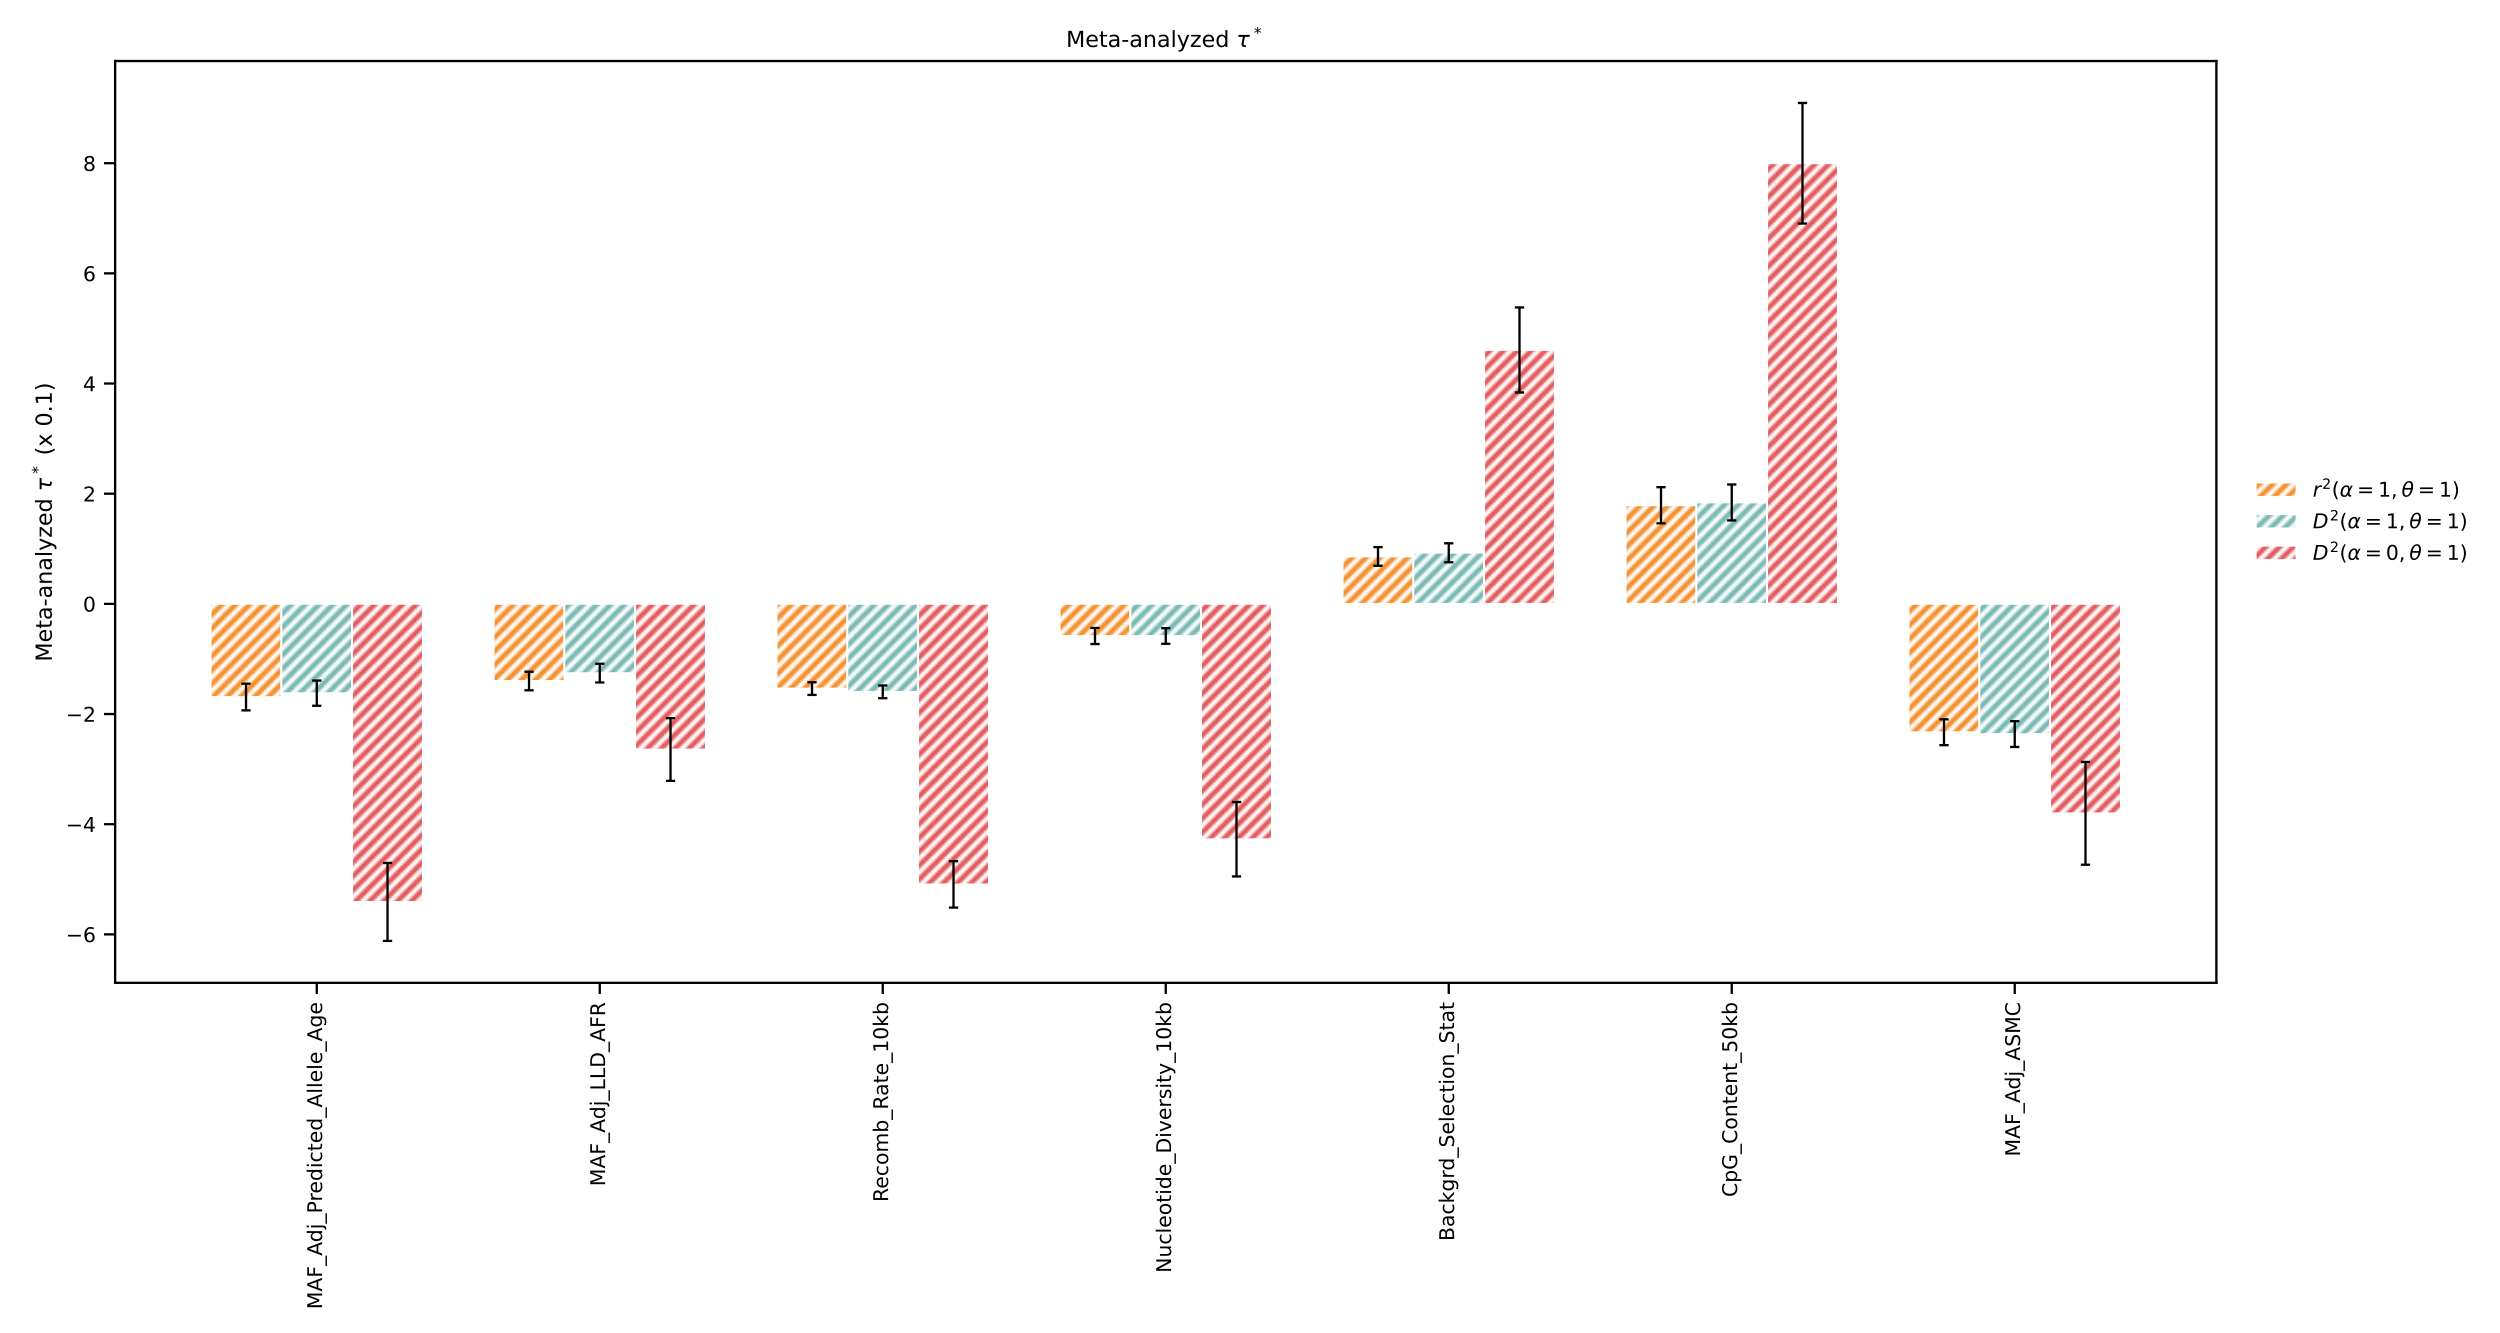 <?xml version="1.0" encoding="utf-8" standalone="no"?>
<!DOCTYPE svg PUBLIC "-//W3C//DTD SVG 1.1//EN"
  "http://www.w3.org/Graphics/SVG/1.1/DTD/svg11.dtd">
<!-- Created with matplotlib (https://matplotlib.org/) -->
<svg height="576pt" version="1.1" viewBox="0 0 1080 576" width="1080pt" xmlns="http://www.w3.org/2000/svg" xmlns:xlink="http://www.w3.org/1999/xlink">
 <defs>
  <style type="text/css">
*{stroke-linecap:butt;stroke-linejoin:round;}
  </style>
 </defs>
 <g id="figure_1">
  <g id="patch_1">
   <path d="M 0 576 
L 1080 576 
L 1080 0 
L 0 0 
z
" style="fill:#ffffff;"/>
  </g>
  <g id="axes_1">
   <g id="patch_2">
    <path d="M 49.74 424.582 
L 957.475 424.582 
L 957.475 26.376 
L 49.74 26.376 
z
" style="fill:#ffffff;"/>
   </g>
   <g id="patch_3">
    <path clip-path="url(#pb3cc7587f6)" d="M 91.001 260.868 
L 121.564 260.868 
L 121.564 301.123 
L 91.001 301.123 
z
" style="fill:url(#h7fa8afa741);stroke:#ffffff;stroke-linejoin:miter;stroke-width:0.8;"/>
   </g>
   <g id="patch_4">
    <path clip-path="url(#pb3cc7587f6)" d="M 213.254 260.868 
L 243.818 260.868 
L 243.818 294.188 
L 213.254 294.188 
z
" style="fill:url(#h7fa8afa741);stroke:#ffffff;stroke-linejoin:miter;stroke-width:0.8;"/>
   </g>
   <g id="patch_5">
    <path clip-path="url(#pb3cc7587f6)" d="M 335.508 260.868 
L 366.072 260.868 
L 366.072 297.459 
L 335.508 297.459 
z
" style="fill:url(#h7fa8afa741);stroke:#ffffff;stroke-linejoin:miter;stroke-width:0.8;"/>
   </g>
   <g id="patch_6">
    <path clip-path="url(#pb3cc7587f6)" d="M 457.762 260.868 
L 488.326 260.868 
L 488.326 274.741 
L 457.762 274.741 
z
" style="fill:url(#h7fa8afa741);stroke:#ffffff;stroke-linejoin:miter;stroke-width:0.8;"/>
   </g>
   <g id="patch_7">
    <path clip-path="url(#pb3cc7587f6)" d="M 580.016 260.868 
L 610.579 260.868 
L 610.579 240.385 
L 580.016 240.385 
z
" style="fill:url(#h7fa8afa741);stroke:#ffffff;stroke-linejoin:miter;stroke-width:0.8;"/>
   </g>
   <g id="patch_8">
    <path clip-path="url(#pb3cc7587f6)" d="M 702.27 260.868 
L 732.833 260.868 
L 732.833 218.269 
L 702.27 218.269 
z
" style="fill:url(#h7fa8afa741);stroke:#ffffff;stroke-linejoin:miter;stroke-width:0.8;"/>
   </g>
   <g id="patch_9">
    <path clip-path="url(#pb3cc7587f6)" d="M 824.524 260.868 
L 855.087 260.868 
L 855.087 316.319 
L 824.524 316.319 
z
" style="fill:url(#h7fa8afa741);stroke:#ffffff;stroke-linejoin:miter;stroke-width:0.8;"/>
   </g>
   <g id="patch_10">
    <path clip-path="url(#pb3cc7587f6)" d="M 121.564 260.868 
L 152.128 260.868 
L 152.128 299.449 
L 121.564 299.449 
z
" style="fill:url(#h69a7f746dc);stroke:#ffffff;stroke-linejoin:miter;stroke-width:0.8;"/>
   </g>
   <g id="patch_11">
    <path clip-path="url(#pb3cc7587f6)" d="M 243.818 260.868 
L 274.381 260.868 
L 274.381 290.784 
L 243.818 290.784 
z
" style="fill:url(#h69a7f746dc);stroke:#ffffff;stroke-linejoin:miter;stroke-width:0.8;"/>
   </g>
   <g id="patch_12">
    <path clip-path="url(#pb3cc7587f6)" d="M 366.072 260.868 
L 396.635 260.868 
L 396.635 298.874 
L 366.072 298.874 
z
" style="fill:url(#h69a7f746dc);stroke:#ffffff;stroke-linejoin:miter;stroke-width:0.8;"/>
   </g>
   <g id="patch_13">
    <path clip-path="url(#pb3cc7587f6)" d="M 488.326 260.868 
L 518.889 260.868 
L 518.889 274.743 
L 488.326 274.743 
z
" style="fill:url(#h69a7f746dc);stroke:#ffffff;stroke-linejoin:miter;stroke-width:0.8;"/>
   </g>
   <g id="patch_14">
    <path clip-path="url(#pb3cc7587f6)" d="M 610.579 260.868 
L 641.143 260.868 
L 641.143 238.798 
L 610.579 238.798 
z
" style="fill:url(#h69a7f746dc);stroke:#ffffff;stroke-linejoin:miter;stroke-width:0.8;"/>
   </g>
   <g id="patch_15">
    <path clip-path="url(#pb3cc7587f6)" d="M 732.833 260.868 
L 763.397 260.868 
L 763.397 217.061 
L 732.833 217.061 
z
" style="fill:url(#h69a7f746dc);stroke:#ffffff;stroke-linejoin:miter;stroke-width:0.8;"/>
   </g>
   <g id="patch_16">
    <path clip-path="url(#pb3cc7587f6)" d="M 855.087 260.868 
L 885.65 260.868 
L 885.65 317.114 
L 855.087 317.114 
z
" style="fill:url(#h69a7f746dc);stroke:#ffffff;stroke-linejoin:miter;stroke-width:0.8;"/>
   </g>
   <g id="patch_17">
    <path clip-path="url(#pb3cc7587f6)" d="M 152.128 260.868 
L 182.691 260.868 
L 182.691 389.641 
L 152.128 389.641 
z
" style="fill:url(#h4a4f3382dc);stroke:#ffffff;stroke-linejoin:miter;stroke-width:0.8;"/>
   </g>
   <g id="patch_18">
    <path clip-path="url(#pb3cc7587f6)" d="M 274.381 260.868 
L 304.945 260.868 
L 304.945 323.785 
L 274.381 323.785 
z
" style="fill:url(#h4a4f3382dc);stroke:#ffffff;stroke-linejoin:miter;stroke-width:0.8;"/>
   </g>
   <g id="patch_19">
    <path clip-path="url(#pb3cc7587f6)" d="M 396.635 260.868 
L 427.199 260.868 
L 427.199 382.057 
L 396.635 382.057 
z
" style="fill:url(#h4a4f3382dc);stroke:#ffffff;stroke-linejoin:miter;stroke-width:0.8;"/>
   </g>
   <g id="patch_20">
    <path clip-path="url(#pb3cc7587f6)" d="M 518.889 260.868 
L 549.452 260.868 
L 549.452 362.551 
L 518.889 362.551 
z
" style="fill:url(#h4a4f3382dc);stroke:#ffffff;stroke-linejoin:miter;stroke-width:0.8;"/>
   </g>
   <g id="patch_21">
    <path clip-path="url(#pb3cc7587f6)" d="M 641.143 260.868 
L 671.706 260.868 
L 671.706 151.184 
L 641.143 151.184 
z
" style="fill:url(#h4a4f3382dc);stroke:#ffffff;stroke-linejoin:miter;stroke-width:0.8;"/>
   </g>
   <g id="patch_22">
    <path clip-path="url(#pb3cc7587f6)" d="M 763.397 260.868 
L 793.96 260.868 
L 793.96 70.52 
L 763.397 70.52 
z
" style="fill:url(#h4a4f3382dc);stroke:#ffffff;stroke-linejoin:miter;stroke-width:0.8;"/>
   </g>
   <g id="patch_23">
    <path clip-path="url(#pb3cc7587f6)" d="M 885.65 260.868 
L 916.214 260.868 
L 916.214 351.369 
L 885.65 351.369 
z
" style="fill:url(#h4a4f3382dc);stroke:#ffffff;stroke-linejoin:miter;stroke-width:0.8;"/>
   </g>
   <g id="matplotlib.axis_1">
    <g id="xtick_1">
     <g id="line2d_1">
      <defs>
       <path d="M 0 0 
L 0 4.8 
" id="mb5f5055f6c" style="stroke:#000000;"/>
      </defs>
      <g>
       <use style="stroke:#000000;" x="136.846" xlink:href="#mb5f5055f6c" y="424.582"/>
      </g>
     </g>
     <g id="text_1">
      <!-- MAF_Adj_Predicted_Allele_Age -->
      <defs>
       <path d="M 9.812 72.906 
L 24.516 72.906 
L 43.109 23.297 
L 61.812 72.906 
L 76.516 72.906 
L 76.516 0 
L 66.891 0 
L 66.891 64.016 
L 48.094 14.016 
L 38.188 14.016 
L 19.391 64.016 
L 19.391 0 
L 9.812 0 
z
" id="DejaVuSans-77"/>
       <path d="M 34.188 63.188 
L 20.797 26.906 
L 47.609 26.906 
z
M 28.609 72.906 
L 39.797 72.906 
L 67.578 0 
L 57.328 0 
L 50.688 18.703 
L 17.828 18.703 
L 11.188 0 
L 0.781 0 
z
" id="DejaVuSans-65"/>
       <path d="M 9.812 72.906 
L 51.703 72.906 
L 51.703 64.594 
L 19.672 64.594 
L 19.672 43.109 
L 48.578 43.109 
L 48.578 34.812 
L 19.672 34.812 
L 19.672 0 
L 9.812 0 
z
" id="DejaVuSans-70"/>
       <path d="M 50.984 -16.609 
L 50.984 -23.578 
L -0.984 -23.578 
L -0.984 -16.609 
z
" id="DejaVuSans-95"/>
       <path d="M 45.406 46.391 
L 45.406 75.984 
L 54.391 75.984 
L 54.391 0 
L 45.406 0 
L 45.406 8.203 
Q 42.578 3.328 38.25 0.953 
Q 33.938 -1.422 27.875 -1.422 
Q 17.969 -1.422 11.734 6.484 
Q 5.516 14.406 5.516 27.297 
Q 5.516 40.188 11.734 48.094 
Q 17.969 56 27.875 56 
Q 33.938 56 38.25 53.625 
Q 42.578 51.266 45.406 46.391 
z
M 14.797 27.297 
Q 14.797 17.391 18.875 11.75 
Q 22.953 6.109 30.078 6.109 
Q 37.203 6.109 41.297 11.75 
Q 45.406 17.391 45.406 27.297 
Q 45.406 37.203 41.297 42.844 
Q 37.203 48.484 30.078 48.484 
Q 22.953 48.484 18.875 42.844 
Q 14.797 37.203 14.797 27.297 
z
" id="DejaVuSans-100"/>
       <path d="M 9.422 54.688 
L 18.406 54.688 
L 18.406 -0.984 
Q 18.406 -11.422 14.422 -16.109 
Q 10.453 -20.797 1.609 -20.797 
L -1.812 -20.797 
L -1.812 -13.188 
L 0.594 -13.188 
Q 5.719 -13.188 7.562 -10.812 
Q 9.422 -8.453 9.422 -0.984 
z
M 9.422 75.984 
L 18.406 75.984 
L 18.406 64.594 
L 9.422 64.594 
z
" id="DejaVuSans-106"/>
       <path d="M 19.672 64.797 
L 19.672 37.406 
L 32.078 37.406 
Q 38.969 37.406 42.719 40.969 
Q 46.484 44.531 46.484 51.125 
Q 46.484 57.672 42.719 61.234 
Q 38.969 64.797 32.078 64.797 
z
M 9.812 72.906 
L 32.078 72.906 
Q 44.344 72.906 50.609 67.359 
Q 56.891 61.812 56.891 51.125 
Q 56.891 40.328 50.609 34.812 
Q 44.344 29.297 32.078 29.297 
L 19.672 29.297 
L 19.672 0 
L 9.812 0 
z
" id="DejaVuSans-80"/>
       <path d="M 41.109 46.297 
Q 39.594 47.172 37.812 47.578 
Q 36.031 48 33.891 48 
Q 26.266 48 22.188 43.047 
Q 18.109 38.094 18.109 28.812 
L 18.109 0 
L 9.078 0 
L 9.078 54.688 
L 18.109 54.688 
L 18.109 46.188 
Q 20.953 51.172 25.484 53.578 
Q 30.031 56 36.531 56 
Q 37.453 56 38.578 55.875 
Q 39.703 55.766 41.062 55.516 
z
" id="DejaVuSans-114"/>
       <path d="M 56.203 29.594 
L 56.203 25.203 
L 14.891 25.203 
Q 15.484 15.922 20.484 11.062 
Q 25.484 6.203 34.422 6.203 
Q 39.594 6.203 44.453 7.469 
Q 49.312 8.734 54.109 11.281 
L 54.109 2.781 
Q 49.266 0.734 44.188 -0.344 
Q 39.109 -1.422 33.891 -1.422 
Q 20.797 -1.422 13.156 6.188 
Q 5.516 13.812 5.516 26.812 
Q 5.516 40.234 12.766 48.109 
Q 20.016 56 32.328 56 
Q 43.359 56 49.781 48.891 
Q 56.203 41.797 56.203 29.594 
z
M 47.219 32.234 
Q 47.125 39.594 43.094 43.984 
Q 39.062 48.391 32.422 48.391 
Q 24.906 48.391 20.391 44.141 
Q 15.875 39.891 15.188 32.172 
z
" id="DejaVuSans-101"/>
       <path d="M 9.422 54.688 
L 18.406 54.688 
L 18.406 0 
L 9.422 0 
z
M 9.422 75.984 
L 18.406 75.984 
L 18.406 64.594 
L 9.422 64.594 
z
" id="DejaVuSans-105"/>
       <path d="M 48.781 52.594 
L 48.781 44.188 
Q 44.969 46.297 41.141 47.344 
Q 37.312 48.391 33.406 48.391 
Q 24.656 48.391 19.812 42.844 
Q 14.984 37.312 14.984 27.297 
Q 14.984 17.281 19.812 11.734 
Q 24.656 6.203 33.406 6.203 
Q 37.312 6.203 41.141 7.25 
Q 44.969 8.297 48.781 10.406 
L 48.781 2.094 
Q 45.016 0.344 40.984 -0.531 
Q 36.969 -1.422 32.422 -1.422 
Q 20.062 -1.422 12.781 6.344 
Q 5.516 14.109 5.516 27.297 
Q 5.516 40.672 12.859 48.328 
Q 20.219 56 33.016 56 
Q 37.156 56 41.109 55.141 
Q 45.062 54.297 48.781 52.594 
z
" id="DejaVuSans-99"/>
       <path d="M 18.312 70.219 
L 18.312 54.688 
L 36.812 54.688 
L 36.812 47.703 
L 18.312 47.703 
L 18.312 18.016 
Q 18.312 11.328 20.141 9.422 
Q 21.969 7.516 27.594 7.516 
L 36.812 7.516 
L 36.812 0 
L 27.594 0 
Q 17.188 0 13.234 3.875 
Q 9.281 7.766 9.281 18.016 
L 9.281 47.703 
L 2.688 47.703 
L 2.688 54.688 
L 9.281 54.688 
L 9.281 70.219 
z
" id="DejaVuSans-116"/>
       <path d="M 9.422 75.984 
L 18.406 75.984 
L 18.406 0 
L 9.422 0 
z
" id="DejaVuSans-108"/>
       <path d="M 45.406 27.984 
Q 45.406 37.75 41.375 43.109 
Q 37.359 48.484 30.078 48.484 
Q 22.859 48.484 18.828 43.109 
Q 14.797 37.75 14.797 27.984 
Q 14.797 18.266 18.828 12.891 
Q 22.859 7.516 30.078 7.516 
Q 37.359 7.516 41.375 12.891 
Q 45.406 18.266 45.406 27.984 
z
M 54.391 6.781 
Q 54.391 -7.172 48.188 -13.984 
Q 42 -20.797 29.203 -20.797 
Q 24.469 -20.797 20.266 -20.094 
Q 16.062 -19.391 12.109 -17.922 
L 12.109 -9.188 
Q 16.062 -11.328 19.922 -12.344 
Q 23.781 -13.375 27.781 -13.375 
Q 36.625 -13.375 41.016 -8.766 
Q 45.406 -4.156 45.406 5.172 
L 45.406 9.625 
Q 42.625 4.781 38.281 2.391 
Q 33.938 0 27.875 0 
Q 17.828 0 11.672 7.656 
Q 5.516 15.328 5.516 27.984 
Q 5.516 40.672 11.672 48.328 
Q 17.828 56 27.875 56 
Q 33.938 56 38.281 53.609 
Q 42.625 51.219 45.406 46.391 
L 45.406 54.688 
L 54.391 54.688 
z
" id="DejaVuSans-103"/>
      </defs>
      <g transform="translate(139.152 565.565)rotate(-90)scale(0.088 -0.088)">
       <use xlink:href="#DejaVuSans-77"/>
       <use x="86.279" xlink:href="#DejaVuSans-65"/>
       <use x="154.688" xlink:href="#DejaVuSans-70"/>
       <use x="212.207" xlink:href="#DejaVuSans-95"/>
       <use x="262.207" xlink:href="#DejaVuSans-65"/>
       <use x="328.865" xlink:href="#DejaVuSans-100"/>
       <use x="392.342" xlink:href="#DejaVuSans-106"/>
       <use x="420.125" xlink:href="#DejaVuSans-95"/>
       <use x="470.125" xlink:href="#DejaVuSans-80"/>
       <use x="528.678" xlink:href="#DejaVuSans-114"/>
       <use x="567.541" xlink:href="#DejaVuSans-101"/>
       <use x="629.064" xlink:href="#DejaVuSans-100"/>
       <use x="692.541" xlink:href="#DejaVuSans-105"/>
       <use x="720.324" xlink:href="#DejaVuSans-99"/>
       <use x="775.305" xlink:href="#DejaVuSans-116"/>
       <use x="814.514" xlink:href="#DejaVuSans-101"/>
       <use x="876.037" xlink:href="#DejaVuSans-100"/>
       <use x="939.514" xlink:href="#DejaVuSans-95"/>
       <use x="989.514" xlink:href="#DejaVuSans-65"/>
       <use x="1057.922" xlink:href="#DejaVuSans-108"/>
       <use x="1085.705" xlink:href="#DejaVuSans-108"/>
       <use x="1113.488" xlink:href="#DejaVuSans-101"/>
       <use x="1175.012" xlink:href="#DejaVuSans-108"/>
       <use x="1202.795" xlink:href="#DejaVuSans-101"/>
       <use x="1264.318" xlink:href="#DejaVuSans-95"/>
       <use x="1314.318" xlink:href="#DejaVuSans-65"/>
       <use x="1382.727" xlink:href="#DejaVuSans-103"/>
       <use x="1446.203" xlink:href="#DejaVuSans-101"/>
      </g>
     </g>
    </g>
    <g id="xtick_2">
     <g id="line2d_2">
      <g>
       <use style="stroke:#000000;" x="259.1" xlink:href="#mb5f5055f6c" y="424.582"/>
      </g>
     </g>
     <g id="text_2">
      <!-- MAF_Adj_LLD_AFR -->
      <defs>
       <path d="M 9.812 72.906 
L 19.672 72.906 
L 19.672 8.297 
L 55.172 8.297 
L 55.172 0 
L 9.812 0 
z
" id="DejaVuSans-76"/>
       <path d="M 19.672 64.797 
L 19.672 8.109 
L 31.594 8.109 
Q 46.688 8.109 53.688 14.938 
Q 60.688 21.781 60.688 36.531 
Q 60.688 51.172 53.688 57.984 
Q 46.688 64.797 31.594 64.797 
z
M 9.812 72.906 
L 30.078 72.906 
Q 51.266 72.906 61.172 64.094 
Q 71.094 55.281 71.094 36.531 
Q 71.094 17.672 61.125 8.828 
Q 51.172 0 30.078 0 
L 9.812 0 
z
" id="DejaVuSans-68"/>
       <path d="M 44.391 34.188 
Q 47.562 33.109 50.562 29.594 
Q 53.562 26.078 56.594 19.922 
L 66.609 0 
L 56 0 
L 46.688 18.703 
Q 43.062 26.031 39.672 28.422 
Q 36.281 30.812 30.422 30.812 
L 19.672 30.812 
L 19.672 0 
L 9.812 0 
L 9.812 72.906 
L 32.078 72.906 
Q 44.578 72.906 50.734 67.672 
Q 56.891 62.453 56.891 51.906 
Q 56.891 45.016 53.688 40.469 
Q 50.484 35.938 44.391 34.188 
z
M 19.672 64.797 
L 19.672 38.922 
L 32.078 38.922 
Q 39.203 38.922 42.844 42.219 
Q 46.484 45.516 46.484 51.906 
Q 46.484 58.297 42.844 61.547 
Q 39.203 64.797 32.078 64.797 
z
" id="DejaVuSans-82"/>
      </defs>
      <g transform="translate(261.406 512.431)rotate(-90)scale(0.088 -0.088)">
       <use xlink:href="#DejaVuSans-77"/>
       <use x="86.279" xlink:href="#DejaVuSans-65"/>
       <use x="154.688" xlink:href="#DejaVuSans-70"/>
       <use x="212.207" xlink:href="#DejaVuSans-95"/>
       <use x="262.207" xlink:href="#DejaVuSans-65"/>
       <use x="328.865" xlink:href="#DejaVuSans-100"/>
       <use x="392.342" xlink:href="#DejaVuSans-106"/>
       <use x="420.125" xlink:href="#DejaVuSans-95"/>
       <use x="470.125" xlink:href="#DejaVuSans-76"/>
       <use x="525.838" xlink:href="#DejaVuSans-76"/>
       <use x="581.551" xlink:href="#DejaVuSans-68"/>
       <use x="658.553" xlink:href="#DejaVuSans-95"/>
       <use x="708.553" xlink:href="#DejaVuSans-65"/>
       <use x="776.961" xlink:href="#DejaVuSans-70"/>
       <use x="834.48" xlink:href="#DejaVuSans-82"/>
      </g>
     </g>
    </g>
    <g id="xtick_3">
     <g id="line2d_3">
      <g>
       <use style="stroke:#000000;" x="381.353" xlink:href="#mb5f5055f6c" y="424.582"/>
      </g>
     </g>
     <g id="text_3">
      <!-- Recomb_Rate_10kb -->
      <defs>
       <path d="M 30.609 48.391 
Q 23.391 48.391 19.188 42.75 
Q 14.984 37.109 14.984 27.297 
Q 14.984 17.484 19.156 11.844 
Q 23.344 6.203 30.609 6.203 
Q 37.797 6.203 41.984 11.859 
Q 46.188 17.531 46.188 27.297 
Q 46.188 37.016 41.984 42.703 
Q 37.797 48.391 30.609 48.391 
z
M 30.609 56 
Q 42.328 56 49.016 48.375 
Q 55.719 40.766 55.719 27.297 
Q 55.719 13.875 49.016 6.219 
Q 42.328 -1.422 30.609 -1.422 
Q 18.844 -1.422 12.172 6.219 
Q 5.516 13.875 5.516 27.297 
Q 5.516 40.766 12.172 48.375 
Q 18.844 56 30.609 56 
z
" id="DejaVuSans-111"/>
       <path d="M 52 44.188 
Q 55.375 50.25 60.062 53.125 
Q 64.75 56 71.094 56 
Q 79.641 56 84.281 50.016 
Q 88.922 44.047 88.922 33.016 
L 88.922 0 
L 79.891 0 
L 79.891 32.719 
Q 79.891 40.578 77.094 44.375 
Q 74.312 48.188 68.609 48.188 
Q 61.625 48.188 57.562 43.547 
Q 53.516 38.922 53.516 30.906 
L 53.516 0 
L 44.484 0 
L 44.484 32.719 
Q 44.484 40.625 41.703 44.406 
Q 38.922 48.188 33.109 48.188 
Q 26.219 48.188 22.156 43.531 
Q 18.109 38.875 18.109 30.906 
L 18.109 0 
L 9.078 0 
L 9.078 54.688 
L 18.109 54.688 
L 18.109 46.188 
Q 21.188 51.219 25.484 53.609 
Q 29.781 56 35.688 56 
Q 41.656 56 45.828 52.969 
Q 50 49.953 52 44.188 
z
" id="DejaVuSans-109"/>
       <path d="M 48.688 27.297 
Q 48.688 37.203 44.609 42.844 
Q 40.531 48.484 33.406 48.484 
Q 26.266 48.484 22.188 42.844 
Q 18.109 37.203 18.109 27.297 
Q 18.109 17.391 22.188 11.75 
Q 26.266 6.109 33.406 6.109 
Q 40.531 6.109 44.609 11.75 
Q 48.688 17.391 48.688 27.297 
z
M 18.109 46.391 
Q 20.953 51.266 25.266 53.625 
Q 29.594 56 35.594 56 
Q 45.562 56 51.781 48.094 
Q 58.016 40.188 58.016 27.297 
Q 58.016 14.406 51.781 6.484 
Q 45.562 -1.422 35.594 -1.422 
Q 29.594 -1.422 25.266 0.953 
Q 20.953 3.328 18.109 8.203 
L 18.109 0 
L 9.078 0 
L 9.078 75.984 
L 18.109 75.984 
z
" id="DejaVuSans-98"/>
       <path d="M 34.281 27.484 
Q 23.391 27.484 19.188 25 
Q 14.984 22.516 14.984 16.5 
Q 14.984 11.719 18.141 8.906 
Q 21.297 6.109 26.703 6.109 
Q 34.188 6.109 38.703 11.406 
Q 43.219 16.703 43.219 25.484 
L 43.219 27.484 
z
M 52.203 31.203 
L 52.203 0 
L 43.219 0 
L 43.219 8.297 
Q 40.141 3.328 35.547 0.953 
Q 30.953 -1.422 24.312 -1.422 
Q 15.922 -1.422 10.953 3.297 
Q 6 8.016 6 15.922 
Q 6 25.141 12.172 29.828 
Q 18.359 34.516 30.609 34.516 
L 43.219 34.516 
L 43.219 35.406 
Q 43.219 41.609 39.141 45 
Q 35.062 48.391 27.688 48.391 
Q 23 48.391 18.547 47.266 
Q 14.109 46.141 10.016 43.891 
L 10.016 52.203 
Q 14.938 54.109 19.578 55.047 
Q 24.219 56 28.609 56 
Q 40.484 56 46.344 49.844 
Q 52.203 43.703 52.203 31.203 
z
" id="DejaVuSans-97"/>
       <path d="M 12.406 8.297 
L 28.516 8.297 
L 28.516 63.922 
L 10.984 60.406 
L 10.984 69.391 
L 28.422 72.906 
L 38.281 72.906 
L 38.281 8.297 
L 54.391 8.297 
L 54.391 0 
L 12.406 0 
z
" id="DejaVuSans-49"/>
       <path d="M 31.781 66.406 
Q 24.172 66.406 20.328 58.906 
Q 16.5 51.422 16.5 36.375 
Q 16.5 21.391 20.328 13.891 
Q 24.172 6.391 31.781 6.391 
Q 39.453 6.391 43.281 13.891 
Q 47.125 21.391 47.125 36.375 
Q 47.125 51.422 43.281 58.906 
Q 39.453 66.406 31.781 66.406 
z
M 31.781 74.219 
Q 44.047 74.219 50.516 64.516 
Q 56.984 54.828 56.984 36.375 
Q 56.984 17.969 50.516 8.266 
Q 44.047 -1.422 31.781 -1.422 
Q 19.531 -1.422 13.062 8.266 
Q 6.594 17.969 6.594 36.375 
Q 6.594 54.828 13.062 64.516 
Q 19.531 74.219 31.781 74.219 
z
" id="DejaVuSans-48"/>
       <path d="M 9.078 75.984 
L 18.109 75.984 
L 18.109 31.109 
L 44.922 54.688 
L 56.391 54.688 
L 27.391 29.109 
L 57.625 0 
L 45.906 0 
L 18.109 26.703 
L 18.109 0 
L 9.078 0 
z
" id="DejaVuSans-107"/>
      </defs>
      <g transform="translate(383.659 519.251)rotate(-90)scale(0.088 -0.088)">
       <use xlink:href="#DejaVuSans-82"/>
       <use x="64.982" xlink:href="#DejaVuSans-101"/>
       <use x="126.506" xlink:href="#DejaVuSans-99"/>
       <use x="181.486" xlink:href="#DejaVuSans-111"/>
       <use x="242.668" xlink:href="#DejaVuSans-109"/>
       <use x="340.08" xlink:href="#DejaVuSans-98"/>
       <use x="403.557" xlink:href="#DejaVuSans-95"/>
       <use x="453.557" xlink:href="#DejaVuSans-82"/>
       <use x="520.789" xlink:href="#DejaVuSans-97"/>
       <use x="582.068" xlink:href="#DejaVuSans-116"/>
       <use x="621.277" xlink:href="#DejaVuSans-101"/>
       <use x="682.801" xlink:href="#DejaVuSans-95"/>
       <use x="732.801" xlink:href="#DejaVuSans-49"/>
       <use x="796.424" xlink:href="#DejaVuSans-48"/>
       <use x="860.047" xlink:href="#DejaVuSans-107"/>
       <use x="917.957" xlink:href="#DejaVuSans-98"/>
      </g>
     </g>
    </g>
    <g id="xtick_4">
     <g id="line2d_4">
      <g>
       <use style="stroke:#000000;" x="503.607" xlink:href="#mb5f5055f6c" y="424.582"/>
      </g>
     </g>
     <g id="text_4">
      <!-- Nucleotide_Diversity_10kb -->
      <defs>
       <path d="M 9.812 72.906 
L 23.094 72.906 
L 55.422 11.922 
L 55.422 72.906 
L 64.984 72.906 
L 64.984 0 
L 51.703 0 
L 19.391 60.984 
L 19.391 0 
L 9.812 0 
z
" id="DejaVuSans-78"/>
       <path d="M 8.5 21.578 
L 8.5 54.688 
L 17.484 54.688 
L 17.484 21.922 
Q 17.484 14.156 20.5 10.266 
Q 23.531 6.391 29.594 6.391 
Q 36.859 6.391 41.078 11.031 
Q 45.312 15.672 45.312 23.688 
L 45.312 54.688 
L 54.297 54.688 
L 54.297 0 
L 45.312 0 
L 45.312 8.406 
Q 42.047 3.422 37.719 1 
Q 33.406 -1.422 27.688 -1.422 
Q 18.266 -1.422 13.375 4.438 
Q 8.5 10.297 8.5 21.578 
z
M 31.109 56 
z
" id="DejaVuSans-117"/>
       <path d="M 2.984 54.688 
L 12.5 54.688 
L 29.594 8.797 
L 46.688 54.688 
L 56.203 54.688 
L 35.688 0 
L 23.484 0 
z
" id="DejaVuSans-118"/>
       <path d="M 44.281 53.078 
L 44.281 44.578 
Q 40.484 46.531 36.375 47.5 
Q 32.281 48.484 27.875 48.484 
Q 21.188 48.484 17.844 46.438 
Q 14.5 44.391 14.5 40.281 
Q 14.5 37.156 16.891 35.375 
Q 19.281 33.594 26.516 31.984 
L 29.594 31.297 
Q 39.156 29.25 43.188 25.516 
Q 47.219 21.781 47.219 15.094 
Q 47.219 7.469 41.188 3.016 
Q 35.156 -1.422 24.609 -1.422 
Q 20.219 -1.422 15.453 -0.562 
Q 10.688 0.297 5.422 2 
L 5.422 11.281 
Q 10.406 8.688 15.234 7.391 
Q 20.062 6.109 24.812 6.109 
Q 31.156 6.109 34.562 8.281 
Q 37.984 10.453 37.984 14.406 
Q 37.984 18.062 35.516 20.016 
Q 33.062 21.969 24.703 23.781 
L 21.578 24.516 
Q 13.234 26.266 9.516 29.906 
Q 5.812 33.547 5.812 39.891 
Q 5.812 47.609 11.281 51.797 
Q 16.75 56 26.812 56 
Q 31.781 56 36.172 55.266 
Q 40.578 54.547 44.281 53.078 
z
" id="DejaVuSans-115"/>
       <path d="M 32.172 -5.078 
Q 28.375 -14.844 24.75 -17.812 
Q 21.141 -20.797 15.094 -20.797 
L 7.906 -20.797 
L 7.906 -13.281 
L 13.188 -13.281 
Q 16.891 -13.281 18.938 -11.516 
Q 21 -9.766 23.484 -3.219 
L 25.094 0.875 
L 2.984 54.688 
L 12.5 54.688 
L 29.594 11.922 
L 46.688 54.688 
L 56.203 54.688 
z
" id="DejaVuSans-121"/>
      </defs>
      <g transform="translate(505.913 549.851)rotate(-90)scale(0.088 -0.088)">
       <use xlink:href="#DejaVuSans-78"/>
       <use x="74.805" xlink:href="#DejaVuSans-117"/>
       <use x="138.184" xlink:href="#DejaVuSans-99"/>
       <use x="193.164" xlink:href="#DejaVuSans-108"/>
       <use x="220.947" xlink:href="#DejaVuSans-101"/>
       <use x="282.471" xlink:href="#DejaVuSans-111"/>
       <use x="343.652" xlink:href="#DejaVuSans-116"/>
       <use x="382.861" xlink:href="#DejaVuSans-105"/>
       <use x="410.645" xlink:href="#DejaVuSans-100"/>
       <use x="474.121" xlink:href="#DejaVuSans-101"/>
       <use x="535.645" xlink:href="#DejaVuSans-95"/>
       <use x="585.645" xlink:href="#DejaVuSans-68"/>
       <use x="662.646" xlink:href="#DejaVuSans-105"/>
       <use x="690.43" xlink:href="#DejaVuSans-118"/>
       <use x="749.609" xlink:href="#DejaVuSans-101"/>
       <use x="811.133" xlink:href="#DejaVuSans-114"/>
       <use x="852.246" xlink:href="#DejaVuSans-115"/>
       <use x="904.346" xlink:href="#DejaVuSans-105"/>
       <use x="932.129" xlink:href="#DejaVuSans-116"/>
       <use x="971.338" xlink:href="#DejaVuSans-121"/>
       <use x="1030.518" xlink:href="#DejaVuSans-95"/>
       <use x="1080.518" xlink:href="#DejaVuSans-49"/>
       <use x="1144.141" xlink:href="#DejaVuSans-48"/>
       <use x="1207.764" xlink:href="#DejaVuSans-107"/>
       <use x="1265.674" xlink:href="#DejaVuSans-98"/>
      </g>
     </g>
    </g>
    <g id="xtick_5">
     <g id="line2d_5">
      <g>
       <use style="stroke:#000000;" x="625.861" xlink:href="#mb5f5055f6c" y="424.582"/>
      </g>
     </g>
     <g id="text_5">
      <!-- Backgrd_Selection_Stat -->
      <defs>
       <path d="M 19.672 34.812 
L 19.672 8.109 
L 35.5 8.109 
Q 43.453 8.109 47.281 11.406 
Q 51.125 14.703 51.125 21.484 
Q 51.125 28.328 47.281 31.562 
Q 43.453 34.812 35.5 34.812 
z
M 19.672 64.797 
L 19.672 42.828 
L 34.281 42.828 
Q 41.5 42.828 45.031 45.531 
Q 48.578 48.25 48.578 53.812 
Q 48.578 59.328 45.031 62.062 
Q 41.5 64.797 34.281 64.797 
z
M 9.812 72.906 
L 35.016 72.906 
Q 46.297 72.906 52.391 68.219 
Q 58.5 63.531 58.5 54.891 
Q 58.5 48.188 55.375 44.234 
Q 52.25 40.281 46.188 39.312 
Q 53.469 37.75 57.5 32.781 
Q 61.531 27.828 61.531 20.406 
Q 61.531 10.641 54.891 5.312 
Q 48.25 0 35.984 0 
L 9.812 0 
z
" id="DejaVuSans-66"/>
       <path d="M 53.516 70.516 
L 53.516 60.891 
Q 47.906 63.578 42.922 64.891 
Q 37.938 66.219 33.297 66.219 
Q 25.25 66.219 20.875 63.094 
Q 16.5 59.969 16.5 54.203 
Q 16.5 49.359 19.406 46.891 
Q 22.312 44.438 30.422 42.922 
L 36.375 41.703 
Q 47.406 39.594 52.656 34.297 
Q 57.906 29 57.906 20.125 
Q 57.906 9.516 50.797 4.047 
Q 43.703 -1.422 29.984 -1.422 
Q 24.812 -1.422 18.969 -0.25 
Q 13.141 0.922 6.891 3.219 
L 6.891 13.375 
Q 12.891 10.016 18.656 8.297 
Q 24.422 6.594 29.984 6.594 
Q 38.422 6.594 43.016 9.906 
Q 47.609 13.234 47.609 19.391 
Q 47.609 24.75 44.312 27.781 
Q 41.016 30.812 33.5 32.328 
L 27.484 33.5 
Q 16.453 35.688 11.516 40.375 
Q 6.594 45.062 6.594 53.422 
Q 6.594 63.094 13.406 68.656 
Q 20.219 74.219 32.172 74.219 
Q 37.312 74.219 42.625 73.281 
Q 47.953 72.359 53.516 70.516 
z
" id="DejaVuSans-83"/>
       <path d="M 54.891 33.016 
L 54.891 0 
L 45.906 0 
L 45.906 32.719 
Q 45.906 40.484 42.875 44.328 
Q 39.844 48.188 33.797 48.188 
Q 26.516 48.188 22.312 43.547 
Q 18.109 38.922 18.109 30.906 
L 18.109 0 
L 9.078 0 
L 9.078 54.688 
L 18.109 54.688 
L 18.109 46.188 
Q 21.344 51.125 25.703 53.562 
Q 30.078 56 35.797 56 
Q 45.219 56 50.047 50.172 
Q 54.891 44.344 54.891 33.016 
z
" id="DejaVuSans-110"/>
      </defs>
      <g transform="translate(628.167 536.118)rotate(-90)scale(0.088 -0.088)">
       <use xlink:href="#DejaVuSans-66"/>
       <use x="68.604" xlink:href="#DejaVuSans-97"/>
       <use x="129.883" xlink:href="#DejaVuSans-99"/>
       <use x="184.863" xlink:href="#DejaVuSans-107"/>
       <use x="242.773" xlink:href="#DejaVuSans-103"/>
       <use x="306.25" xlink:href="#DejaVuSans-114"/>
       <use x="345.613" xlink:href="#DejaVuSans-100"/>
       <use x="409.09" xlink:href="#DejaVuSans-95"/>
       <use x="459.09" xlink:href="#DejaVuSans-83"/>
       <use x="522.566" xlink:href="#DejaVuSans-101"/>
       <use x="584.09" xlink:href="#DejaVuSans-108"/>
       <use x="611.873" xlink:href="#DejaVuSans-101"/>
       <use x="673.396" xlink:href="#DejaVuSans-99"/>
       <use x="728.377" xlink:href="#DejaVuSans-116"/>
       <use x="767.586" xlink:href="#DejaVuSans-105"/>
       <use x="795.369" xlink:href="#DejaVuSans-111"/>
       <use x="856.551" xlink:href="#DejaVuSans-110"/>
       <use x="919.93" xlink:href="#DejaVuSans-95"/>
       <use x="969.93" xlink:href="#DejaVuSans-83"/>
       <use x="1033.406" xlink:href="#DejaVuSans-116"/>
       <use x="1072.615" xlink:href="#DejaVuSans-97"/>
       <use x="1133.895" xlink:href="#DejaVuSans-116"/>
      </g>
     </g>
    </g>
    <g id="xtick_6">
     <g id="line2d_6">
      <g>
       <use style="stroke:#000000;" x="748.115" xlink:href="#mb5f5055f6c" y="424.582"/>
      </g>
     </g>
     <g id="text_6">
      <!-- CpG_Content_50kb -->
      <defs>
       <path d="M 64.406 67.281 
L 64.406 56.891 
Q 59.422 61.531 53.781 63.812 
Q 48.141 66.109 41.797 66.109 
Q 29.297 66.109 22.656 58.469 
Q 16.016 50.828 16.016 36.375 
Q 16.016 21.969 22.656 14.328 
Q 29.297 6.688 41.797 6.688 
Q 48.141 6.688 53.781 8.984 
Q 59.422 11.281 64.406 15.922 
L 64.406 5.609 
Q 59.234 2.094 53.438 0.328 
Q 47.656 -1.422 41.219 -1.422 
Q 24.656 -1.422 15.125 8.703 
Q 5.609 18.844 5.609 36.375 
Q 5.609 53.953 15.125 64.078 
Q 24.656 74.219 41.219 74.219 
Q 47.75 74.219 53.531 72.484 
Q 59.328 70.75 64.406 67.281 
z
" id="DejaVuSans-67"/>
       <path d="M 18.109 8.203 
L 18.109 -20.797 
L 9.078 -20.797 
L 9.078 54.688 
L 18.109 54.688 
L 18.109 46.391 
Q 20.953 51.266 25.266 53.625 
Q 29.594 56 35.594 56 
Q 45.562 56 51.781 48.094 
Q 58.016 40.188 58.016 27.297 
Q 58.016 14.406 51.781 6.484 
Q 45.562 -1.422 35.594 -1.422 
Q 29.594 -1.422 25.266 0.953 
Q 20.953 3.328 18.109 8.203 
z
M 48.688 27.297 
Q 48.688 37.203 44.609 42.844 
Q 40.531 48.484 33.406 48.484 
Q 26.266 48.484 22.188 42.844 
Q 18.109 37.203 18.109 27.297 
Q 18.109 17.391 22.188 11.75 
Q 26.266 6.109 33.406 6.109 
Q 40.531 6.109 44.609 11.75 
Q 48.688 17.391 48.688 27.297 
z
" id="DejaVuSans-112"/>
       <path d="M 59.516 10.406 
L 59.516 29.984 
L 43.406 29.984 
L 43.406 38.094 
L 69.281 38.094 
L 69.281 6.781 
Q 63.578 2.734 56.688 0.656 
Q 49.812 -1.422 42 -1.422 
Q 24.906 -1.422 15.25 8.562 
Q 5.609 18.562 5.609 36.375 
Q 5.609 54.25 15.25 64.234 
Q 24.906 74.219 42 74.219 
Q 49.125 74.219 55.547 72.453 
Q 61.969 70.703 67.391 67.281 
L 67.391 56.781 
Q 61.922 61.422 55.766 63.766 
Q 49.609 66.109 42.828 66.109 
Q 29.438 66.109 22.719 58.641 
Q 16.016 51.172 16.016 36.375 
Q 16.016 21.625 22.719 14.156 
Q 29.438 6.688 42.828 6.688 
Q 48.047 6.688 52.141 7.594 
Q 56.25 8.5 59.516 10.406 
z
" id="DejaVuSans-71"/>
       <path d="M 10.797 72.906 
L 49.516 72.906 
L 49.516 64.594 
L 19.828 64.594 
L 19.828 46.734 
Q 21.969 47.469 24.109 47.828 
Q 26.266 48.188 28.422 48.188 
Q 40.625 48.188 47.75 41.5 
Q 54.891 34.812 54.891 23.391 
Q 54.891 11.625 47.562 5.094 
Q 40.234 -1.422 26.906 -1.422 
Q 22.312 -1.422 17.547 -0.641 
Q 12.797 0.141 7.719 1.703 
L 7.719 11.625 
Q 12.109 9.234 16.797 8.062 
Q 21.484 6.891 26.703 6.891 
Q 35.156 6.891 40.078 11.328 
Q 45.016 15.766 45.016 23.391 
Q 45.016 31 40.078 35.438 
Q 35.156 39.891 26.703 39.891 
Q 22.75 39.891 18.812 39.016 
Q 14.891 38.141 10.797 36.281 
z
" id="DejaVuSans-53"/>
      </defs>
      <g transform="translate(750.421 517.11)rotate(-90)scale(0.088 -0.088)">
       <use xlink:href="#DejaVuSans-67"/>
       <use x="69.824" xlink:href="#DejaVuSans-112"/>
       <use x="133.301" xlink:href="#DejaVuSans-71"/>
       <use x="210.791" xlink:href="#DejaVuSans-95"/>
       <use x="260.791" xlink:href="#DejaVuSans-67"/>
       <use x="330.615" xlink:href="#DejaVuSans-111"/>
       <use x="391.797" xlink:href="#DejaVuSans-110"/>
       <use x="455.176" xlink:href="#DejaVuSans-116"/>
       <use x="494.385" xlink:href="#DejaVuSans-101"/>
       <use x="555.908" xlink:href="#DejaVuSans-110"/>
       <use x="619.287" xlink:href="#DejaVuSans-116"/>
       <use x="658.496" xlink:href="#DejaVuSans-95"/>
       <use x="708.496" xlink:href="#DejaVuSans-53"/>
       <use x="772.119" xlink:href="#DejaVuSans-48"/>
       <use x="835.742" xlink:href="#DejaVuSans-107"/>
       <use x="893.652" xlink:href="#DejaVuSans-98"/>
      </g>
     </g>
    </g>
    <g id="xtick_7">
     <g id="line2d_7">
      <g>
       <use style="stroke:#000000;" x="870.369" xlink:href="#mb5f5055f6c" y="424.582"/>
      </g>
     </g>
     <g id="text_7">
      <!-- MAF_Adj_ASMC -->
      <g transform="translate(872.675 499.597)rotate(-90)scale(0.088 -0.088)">
       <use xlink:href="#DejaVuSans-77"/>
       <use x="86.279" xlink:href="#DejaVuSans-65"/>
       <use x="154.688" xlink:href="#DejaVuSans-70"/>
       <use x="212.207" xlink:href="#DejaVuSans-95"/>
       <use x="262.207" xlink:href="#DejaVuSans-65"/>
       <use x="328.865" xlink:href="#DejaVuSans-100"/>
       <use x="392.342" xlink:href="#DejaVuSans-106"/>
       <use x="420.125" xlink:href="#DejaVuSans-95"/>
       <use x="470.125" xlink:href="#DejaVuSans-65"/>
       <use x="538.533" xlink:href="#DejaVuSans-83"/>
       <use x="602.01" xlink:href="#DejaVuSans-77"/>
       <use x="688.289" xlink:href="#DejaVuSans-67"/>
      </g>
     </g>
    </g>
   </g>
   <g id="matplotlib.axis_2">
    <g id="ytick_1">
     <g id="line2d_8">
      <defs>
       <path d="M 0 0 
L -4.8 0 
" id="m08689dbb8c" style="stroke:#000000;"/>
      </defs>
      <g>
       <use style="stroke:#000000;" x="49.74" xlink:href="#m08689dbb8c" y="403.641"/>
      </g>
     </g>
     <g id="text_8">
      <!-- −6 -->
      <defs>
       <path d="M 10.594 35.5 
L 73.188 35.5 
L 73.188 27.203 
L 10.594 27.203 
z
" id="DejaVuSans-8722"/>
       <path d="M 33.016 40.375 
Q 26.375 40.375 22.484 35.828 
Q 18.609 31.297 18.609 23.391 
Q 18.609 15.531 22.484 10.953 
Q 26.375 6.391 33.016 6.391 
Q 39.656 6.391 43.531 10.953 
Q 47.406 15.531 47.406 23.391 
Q 47.406 31.297 43.531 35.828 
Q 39.656 40.375 33.016 40.375 
z
M 52.594 71.297 
L 52.594 62.312 
Q 48.875 64.062 45.094 64.984 
Q 41.312 65.922 37.594 65.922 
Q 27.828 65.922 22.672 59.328 
Q 17.531 52.734 16.797 39.406 
Q 19.672 43.656 24.016 45.922 
Q 28.375 48.188 33.594 48.188 
Q 44.578 48.188 50.953 41.516 
Q 57.328 34.859 57.328 23.391 
Q 57.328 12.156 50.688 5.359 
Q 44.047 -1.422 33.016 -1.422 
Q 20.359 -1.422 13.672 8.266 
Q 6.984 17.969 6.984 36.375 
Q 6.984 53.656 15.188 63.938 
Q 23.391 74.219 37.203 74.219 
Q 40.922 74.219 44.703 73.484 
Q 48.484 72.75 52.594 71.297 
z
" id="DejaVuSans-54"/>
      </defs>
      <g transform="translate(28.467 406.984)scale(0.088 -0.088)">
       <use xlink:href="#DejaVuSans-8722"/>
       <use x="83.789" xlink:href="#DejaVuSans-54"/>
      </g>
     </g>
    </g>
    <g id="ytick_2">
     <g id="line2d_9">
      <g>
       <use style="stroke:#000000;" x="49.74" xlink:href="#m08689dbb8c" y="356.05"/>
      </g>
     </g>
     <g id="text_9">
      <!-- −4 -->
      <defs>
       <path d="M 37.797 64.312 
L 12.891 25.391 
L 37.797 25.391 
z
M 35.203 72.906 
L 47.609 72.906 
L 47.609 25.391 
L 58.016 25.391 
L 58.016 17.188 
L 47.609 17.188 
L 47.609 0 
L 37.797 0 
L 37.797 17.188 
L 4.891 17.188 
L 4.891 26.703 
z
" id="DejaVuSans-52"/>
      </defs>
      <g transform="translate(28.467 359.393)scale(0.088 -0.088)">
       <use xlink:href="#DejaVuSans-8722"/>
       <use x="83.789" xlink:href="#DejaVuSans-52"/>
      </g>
     </g>
    </g>
    <g id="ytick_3">
     <g id="line2d_10">
      <g>
       <use style="stroke:#000000;" x="49.74" xlink:href="#m08689dbb8c" y="308.459"/>
      </g>
     </g>
     <g id="text_10">
      <!-- −2 -->
      <defs>
       <path d="M 19.188 8.297 
L 53.609 8.297 
L 53.609 0 
L 7.328 0 
L 7.328 8.297 
Q 12.938 14.109 22.625 23.891 
Q 32.328 33.688 34.812 36.531 
Q 39.547 41.844 41.422 45.531 
Q 43.312 49.219 43.312 52.781 
Q 43.312 58.594 39.234 62.25 
Q 35.156 65.922 28.609 65.922 
Q 23.969 65.922 18.812 64.312 
Q 13.672 62.703 7.812 59.422 
L 7.812 69.391 
Q 13.766 71.781 18.938 73 
Q 24.125 74.219 28.422 74.219 
Q 39.75 74.219 46.484 68.547 
Q 53.219 62.891 53.219 53.422 
Q 53.219 48.922 51.531 44.891 
Q 49.859 40.875 45.406 35.406 
Q 44.188 33.984 37.641 27.219 
Q 31.109 20.453 19.188 8.297 
z
" id="DejaVuSans-50"/>
      </defs>
      <g transform="translate(28.467 311.802)scale(0.088 -0.088)">
       <use xlink:href="#DejaVuSans-8722"/>
       <use x="83.789" xlink:href="#DejaVuSans-50"/>
      </g>
     </g>
    </g>
    <g id="ytick_4">
     <g id="line2d_11">
      <g>
       <use style="stroke:#000000;" x="49.74" xlink:href="#m08689dbb8c" y="260.868"/>
      </g>
     </g>
     <g id="text_11">
      <!-- 0 -->
      <g transform="translate(35.841 264.211)scale(0.088 -0.088)">
       <use xlink:href="#DejaVuSans-48"/>
      </g>
     </g>
    </g>
    <g id="ytick_5">
     <g id="line2d_12">
      <g>
       <use style="stroke:#000000;" x="49.74" xlink:href="#m08689dbb8c" y="213.277"/>
      </g>
     </g>
     <g id="text_12">
      <!-- 2 -->
      <g transform="translate(35.841 216.62)scale(0.088 -0.088)">
       <use xlink:href="#DejaVuSans-50"/>
      </g>
     </g>
    </g>
    <g id="ytick_6">
     <g id="line2d_13">
      <g>
       <use style="stroke:#000000;" x="49.74" xlink:href="#m08689dbb8c" y="165.686"/>
      </g>
     </g>
     <g id="text_13">
      <!-- 4 -->
      <g transform="translate(35.841 169.03)scale(0.088 -0.088)">
       <use xlink:href="#DejaVuSans-52"/>
      </g>
     </g>
    </g>
    <g id="ytick_7">
     <g id="line2d_14">
      <g>
       <use style="stroke:#000000;" x="49.74" xlink:href="#m08689dbb8c" y="118.095"/>
      </g>
     </g>
     <g id="text_14">
      <!-- 6 -->
      <g transform="translate(35.841 121.439)scale(0.088 -0.088)">
       <use xlink:href="#DejaVuSans-54"/>
      </g>
     </g>
    </g>
    <g id="ytick_8">
     <g id="line2d_15">
      <g>
       <use style="stroke:#000000;" x="49.74" xlink:href="#m08689dbb8c" y="70.505"/>
      </g>
     </g>
     <g id="text_15">
      <!-- 8 -->
      <defs>
       <path d="M 31.781 34.625 
Q 24.75 34.625 20.719 30.859 
Q 16.703 27.094 16.703 20.516 
Q 16.703 13.922 20.719 10.156 
Q 24.75 6.391 31.781 6.391 
Q 38.812 6.391 42.859 10.172 
Q 46.922 13.969 46.922 20.516 
Q 46.922 27.094 42.891 30.859 
Q 38.875 34.625 31.781 34.625 
z
M 21.922 38.812 
Q 15.578 40.375 12.031 44.719 
Q 8.5 49.078 8.5 55.328 
Q 8.5 64.062 14.719 69.141 
Q 20.953 74.219 31.781 74.219 
Q 42.672 74.219 48.875 69.141 
Q 55.078 64.062 55.078 55.328 
Q 55.078 49.078 51.531 44.719 
Q 48 40.375 41.703 38.812 
Q 48.828 37.156 52.797 32.312 
Q 56.781 27.484 56.781 20.516 
Q 56.781 9.906 50.312 4.234 
Q 43.844 -1.422 31.781 -1.422 
Q 19.734 -1.422 13.25 4.234 
Q 6.781 9.906 6.781 20.516 
Q 6.781 27.484 10.781 32.312 
Q 14.797 37.156 21.922 38.812 
z
M 18.312 54.391 
Q 18.312 48.734 21.844 45.562 
Q 25.391 42.391 31.781 42.391 
Q 38.141 42.391 41.719 45.562 
Q 45.312 48.734 45.312 54.391 
Q 45.312 60.062 41.719 63.234 
Q 38.141 66.406 31.781 66.406 
Q 25.391 66.406 21.844 63.234 
Q 18.312 60.062 18.312 54.391 
z
" id="DejaVuSans-56"/>
      </defs>
      <g transform="translate(35.841 73.848)scale(0.088 -0.088)">
       <use xlink:href="#DejaVuSans-56"/>
      </g>
     </g>
    </g>
    <g id="text_16">
     <!-- Meta-analyzed $\tau^*$ (x 0.1) -->
     <defs>
      <path d="M 4.891 31.391 
L 31.203 31.391 
L 31.203 23.391 
L 4.891 23.391 
z
" id="DejaVuSans-45"/>
      <path d="M 5.516 54.688 
L 48.188 54.688 
L 48.188 46.484 
L 14.406 7.172 
L 48.188 7.172 
L 48.188 0 
L 4.297 0 
L 4.297 8.203 
L 38.094 47.516 
L 5.516 47.516 
z
" id="DejaVuSans-122"/>
      <path id="DejaVuSans-32"/>
      <path d="M 32.859 9.969 
Q 34.188 7.625 39.453 7.625 
L 43.75 7.625 
L 42.281 0 
L 36.922 0 
Q 28.125 0 25 4.688 
Q 21.922 9.469 23.969 19.828 
L 29 45.703 
L 8.453 45.703 
L 10.203 54.688 
L 60.641 54.688 
L 58.891 45.703 
L 38.188 45.703 
L 33.016 19.281 
Q 31.641 12.203 32.859 9.969 
z
" id="DejaVuSans-Oblique-964"/>
      <path d="M 47.016 60.891 
L 29.5 51.422 
L 47.016 41.891 
L 44.188 37.109 
L 27.781 47.016 
L 27.781 28.609 
L 22.219 28.609 
L 22.219 47.016 
L 5.812 37.109 
L 2.984 41.891 
L 20.516 51.422 
L 2.984 60.891 
L 5.812 65.719 
L 22.219 55.812 
L 22.219 74.219 
L 27.781 74.219 
L 27.781 55.812 
L 44.188 65.719 
z
" id="DejaVuSans-42"/>
      <path d="M 31 75.875 
Q 24.469 64.656 21.281 53.656 
Q 18.109 42.672 18.109 31.391 
Q 18.109 20.125 21.312 9.062 
Q 24.516 -2 31 -13.188 
L 23.188 -13.188 
Q 15.875 -1.703 12.234 9.375 
Q 8.594 20.453 8.594 31.391 
Q 8.594 42.281 12.203 53.312 
Q 15.828 64.359 23.188 75.875 
z
" id="DejaVuSans-40"/>
      <path d="M 54.891 54.688 
L 35.109 28.078 
L 55.906 0 
L 45.312 0 
L 29.391 21.484 
L 13.484 0 
L 2.875 0 
L 24.125 28.609 
L 4.688 54.688 
L 15.281 54.688 
L 29.781 35.203 
L 44.281 54.688 
z
" id="DejaVuSans-120"/>
      <path d="M 10.688 12.406 
L 21 12.406 
L 21 0 
L 10.688 0 
z
" id="DejaVuSans-46"/>
      <path d="M 8.016 75.875 
L 15.828 75.875 
Q 23.141 64.359 26.781 53.312 
Q 30.422 42.281 30.422 31.391 
Q 30.422 20.453 26.781 9.375 
Q 23.141 -1.703 15.828 -13.188 
L 8.016 -13.188 
Q 14.5 -2 17.703 9.062 
Q 20.906 20.125 20.906 31.391 
Q 20.906 42.672 17.703 53.656 
Q 14.5 64.656 8.016 75.875 
z
" id="DejaVuSans-41"/>
     </defs>
     <g transform="translate(22.451 285.815)rotate(-90)scale(0.096 -0.096)">
      <use transform="translate(0 0.766)" xlink:href="#DejaVuSans-77"/>
      <use transform="translate(86.279 0.766)" xlink:href="#DejaVuSans-101"/>
      <use transform="translate(147.803 0.766)" xlink:href="#DejaVuSans-116"/>
      <use transform="translate(187.012 0.766)" xlink:href="#DejaVuSans-97"/>
      <use transform="translate(248.291 0.766)" xlink:href="#DejaVuSans-45"/>
      <use transform="translate(284.375 0.766)" xlink:href="#DejaVuSans-97"/>
      <use transform="translate(345.654 0.766)" xlink:href="#DejaVuSans-110"/>
      <use transform="translate(409.033 0.766)" xlink:href="#DejaVuSans-97"/>
      <use transform="translate(470.312 0.766)" xlink:href="#DejaVuSans-108"/>
      <use transform="translate(498.096 0.766)" xlink:href="#DejaVuSans-121"/>
      <use transform="translate(557.275 0.766)" xlink:href="#DejaVuSans-122"/>
      <use transform="translate(609.766 0.766)" xlink:href="#DejaVuSans-101"/>
      <use transform="translate(671.289 0.766)" xlink:href="#DejaVuSans-100"/>
      <use transform="translate(734.766 0.766)" xlink:href="#DejaVuSans-32"/>
      <use transform="translate(766.553 0.766)" xlink:href="#DejaVuSans-Oblique-964"/>
      <use transform="translate(844.862 39.047)scale(0.7)" xlink:href="#DejaVuSans-42"/>
      <use transform="translate(896.234 0.766)" xlink:href="#DejaVuSans-32"/>
      <use transform="translate(928.021 0.766)" xlink:href="#DejaVuSans-40"/>
      <use transform="translate(967.035 0.766)" xlink:href="#DejaVuSans-120"/>
      <use transform="translate(1026.214 0.766)" xlink:href="#DejaVuSans-32"/>
      <use transform="translate(1058.001 0.766)" xlink:href="#DejaVuSans-48"/>
      <use transform="translate(1121.624 0.766)" xlink:href="#DejaVuSans-46"/>
      <use transform="translate(1153.411 0.766)" xlink:href="#DejaVuSans-49"/>
      <use transform="translate(1217.035 0.766)" xlink:href="#DejaVuSans-41"/>
     </g>
    </g>
   </g>
   <g id="LineCollection_1">
    <path clip-path="url(#pb3cc7587f6)" d="M 106.282 306.885 
L 106.282 295.361 
" style="fill:none;stroke:#000000;"/>
    <path clip-path="url(#pb3cc7587f6)" d="M 228.536 298.208 
L 228.536 290.168 
" style="fill:none;stroke:#000000;"/>
    <path clip-path="url(#pb3cc7587f6)" d="M 350.79 300.19 
L 350.79 294.729 
" style="fill:none;stroke:#000000;"/>
    <path clip-path="url(#pb3cc7587f6)" d="M 473.044 278.218 
L 473.044 271.264 
" style="fill:none;stroke:#000000;"/>
    <path clip-path="url(#pb3cc7587f6)" d="M 595.298 244.421 
L 595.298 236.35 
" style="fill:none;stroke:#000000;"/>
    <path clip-path="url(#pb3cc7587f6)" d="M 717.551 226.077 
L 717.551 210.461 
" style="fill:none;stroke:#000000;"/>
    <path clip-path="url(#pb3cc7587f6)" d="M 839.805 321.909 
L 839.805 310.73 
" style="fill:none;stroke:#000000;"/>
   </g>
   <g id="LineCollection_2">
    <path clip-path="url(#pb3cc7587f6)" d="M 136.846 304.885 
L 136.846 294.013 
" style="fill:none;stroke:#000000;"/>
    <path clip-path="url(#pb3cc7587f6)" d="M 259.1 294.825 
L 259.1 286.743 
" style="fill:none;stroke:#000000;"/>
    <path clip-path="url(#pb3cc7587f6)" d="M 381.353 301.618 
L 381.353 296.13 
" style="fill:none;stroke:#000000;"/>
    <path clip-path="url(#pb3cc7587f6)" d="M 503.607 278.119 
L 503.607 271.367 
" style="fill:none;stroke:#000000;"/>
    <path clip-path="url(#pb3cc7587f6)" d="M 625.861 242.899 
L 625.861 234.697 
" style="fill:none;stroke:#000000;"/>
    <path clip-path="url(#pb3cc7587f6)" d="M 748.115 224.824 
L 748.115 209.299 
" style="fill:none;stroke:#000000;"/>
    <path clip-path="url(#pb3cc7587f6)" d="M 870.369 322.692 
L 870.369 311.536 
" style="fill:none;stroke:#000000;"/>
   </g>
   <g id="LineCollection_3">
    <path clip-path="url(#pb3cc7587f6)" d="M 167.409 406.482 
L 167.409 372.801 
" style="fill:none;stroke:#000000;"/>
    <path clip-path="url(#pb3cc7587f6)" d="M 289.663 337.336 
L 289.663 310.234 
" style="fill:none;stroke:#000000;"/>
    <path clip-path="url(#pb3cc7587f6)" d="M 411.917 392.087 
L 411.917 372.028 
" style="fill:none;stroke:#000000;"/>
    <path clip-path="url(#pb3cc7587f6)" d="M 534.171 378.627 
L 534.171 346.476 
" style="fill:none;stroke:#000000;"/>
    <path clip-path="url(#pb3cc7587f6)" d="M 656.425 169.565 
L 656.425 132.803 
" style="fill:none;stroke:#000000;"/>
    <path clip-path="url(#pb3cc7587f6)" d="M 778.678 96.564 
L 778.678 44.476 
" style="fill:none;stroke:#000000;"/>
    <path clip-path="url(#pb3cc7587f6)" d="M 900.932 373.565 
L 900.932 329.174 
" style="fill:none;stroke:#000000;"/>
   </g>
   <g id="line2d_16">
    <defs>
     <path d="M 2 0 
L -2 -0 
" id="mb7569a88ff" style="stroke:#000000;"/>
    </defs>
    <g clip-path="url(#pb3cc7587f6)">
     <use style="stroke:#000000;" x="106.282" xlink:href="#mb7569a88ff" y="306.885"/>
     <use style="stroke:#000000;" x="228.536" xlink:href="#mb7569a88ff" y="298.208"/>
     <use style="stroke:#000000;" x="350.79" xlink:href="#mb7569a88ff" y="300.19"/>
     <use style="stroke:#000000;" x="473.044" xlink:href="#mb7569a88ff" y="278.218"/>
     <use style="stroke:#000000;" x="595.298" xlink:href="#mb7569a88ff" y="244.421"/>
     <use style="stroke:#000000;" x="717.551" xlink:href="#mb7569a88ff" y="226.077"/>
     <use style="stroke:#000000;" x="839.805" xlink:href="#mb7569a88ff" y="321.909"/>
    </g>
   </g>
   <g id="line2d_17">
    <g clip-path="url(#pb3cc7587f6)">
     <use style="stroke:#000000;" x="106.282" xlink:href="#mb7569a88ff" y="295.361"/>
     <use style="stroke:#000000;" x="228.536" xlink:href="#mb7569a88ff" y="290.168"/>
     <use style="stroke:#000000;" x="350.79" xlink:href="#mb7569a88ff" y="294.729"/>
     <use style="stroke:#000000;" x="473.044" xlink:href="#mb7569a88ff" y="271.264"/>
     <use style="stroke:#000000;" x="595.298" xlink:href="#mb7569a88ff" y="236.35"/>
     <use style="stroke:#000000;" x="717.551" xlink:href="#mb7569a88ff" y="210.461"/>
     <use style="stroke:#000000;" x="839.805" xlink:href="#mb7569a88ff" y="310.73"/>
    </g>
   </g>
   <g id="line2d_18">
    <g clip-path="url(#pb3cc7587f6)">
     <use style="stroke:#000000;" x="136.846" xlink:href="#mb7569a88ff" y="304.885"/>
     <use style="stroke:#000000;" x="259.1" xlink:href="#mb7569a88ff" y="294.825"/>
     <use style="stroke:#000000;" x="381.353" xlink:href="#mb7569a88ff" y="301.618"/>
     <use style="stroke:#000000;" x="503.607" xlink:href="#mb7569a88ff" y="278.119"/>
     <use style="stroke:#000000;" x="625.861" xlink:href="#mb7569a88ff" y="242.899"/>
     <use style="stroke:#000000;" x="748.115" xlink:href="#mb7569a88ff" y="224.824"/>
     <use style="stroke:#000000;" x="870.369" xlink:href="#mb7569a88ff" y="322.692"/>
    </g>
   </g>
   <g id="line2d_19">
    <g clip-path="url(#pb3cc7587f6)">
     <use style="stroke:#000000;" x="136.846" xlink:href="#mb7569a88ff" y="294.013"/>
     <use style="stroke:#000000;" x="259.1" xlink:href="#mb7569a88ff" y="286.743"/>
     <use style="stroke:#000000;" x="381.353" xlink:href="#mb7569a88ff" y="296.13"/>
     <use style="stroke:#000000;" x="503.607" xlink:href="#mb7569a88ff" y="271.367"/>
     <use style="stroke:#000000;" x="625.861" xlink:href="#mb7569a88ff" y="234.697"/>
     <use style="stroke:#000000;" x="748.115" xlink:href="#mb7569a88ff" y="209.299"/>
     <use style="stroke:#000000;" x="870.369" xlink:href="#mb7569a88ff" y="311.536"/>
    </g>
   </g>
   <g id="line2d_20">
    <g clip-path="url(#pb3cc7587f6)">
     <use style="stroke:#000000;" x="167.409" xlink:href="#mb7569a88ff" y="406.482"/>
     <use style="stroke:#000000;" x="289.663" xlink:href="#mb7569a88ff" y="337.336"/>
     <use style="stroke:#000000;" x="411.917" xlink:href="#mb7569a88ff" y="392.087"/>
     <use style="stroke:#000000;" x="534.171" xlink:href="#mb7569a88ff" y="378.627"/>
     <use style="stroke:#000000;" x="656.425" xlink:href="#mb7569a88ff" y="169.565"/>
     <use style="stroke:#000000;" x="778.678" xlink:href="#mb7569a88ff" y="96.564"/>
     <use style="stroke:#000000;" x="900.932" xlink:href="#mb7569a88ff" y="373.565"/>
    </g>
   </g>
   <g id="line2d_21">
    <g clip-path="url(#pb3cc7587f6)">
     <use style="stroke:#000000;" x="167.409" xlink:href="#mb7569a88ff" y="372.801"/>
     <use style="stroke:#000000;" x="289.663" xlink:href="#mb7569a88ff" y="310.234"/>
     <use style="stroke:#000000;" x="411.917" xlink:href="#mb7569a88ff" y="372.028"/>
     <use style="stroke:#000000;" x="534.171" xlink:href="#mb7569a88ff" y="346.476"/>
     <use style="stroke:#000000;" x="656.425" xlink:href="#mb7569a88ff" y="132.803"/>
     <use style="stroke:#000000;" x="778.678" xlink:href="#mb7569a88ff" y="44.476"/>
     <use style="stroke:#000000;" x="900.932" xlink:href="#mb7569a88ff" y="329.174"/>
    </g>
   </g>
   <g id="patch_24">
    <path d="M 49.74 424.582 
L 49.74 26.376 
" style="fill:none;stroke:#000000;stroke-linecap:square;stroke-linejoin:miter;"/>
   </g>
   <g id="patch_25">
    <path d="M 957.475 424.582 
L 957.475 26.376 
" style="fill:none;stroke:#000000;stroke-linecap:square;stroke-linejoin:miter;"/>
   </g>
   <g id="patch_26">
    <path d="M 49.74 424.582 
L 957.475 424.582 
" style="fill:none;stroke:#000000;stroke-linecap:square;stroke-linejoin:miter;"/>
   </g>
   <g id="patch_27">
    <path d="M 49.74 26.376 
L 957.475 26.376 
" style="fill:none;stroke:#000000;stroke-linecap:square;stroke-linejoin:miter;"/>
   </g>
   <g id="text_17">
    <!-- Meta-analyzed $\tau^*$ -->
    <g transform="translate(460.551 20.376)scale(0.096 -0.096)">
     <use transform="translate(0 0.766)" xlink:href="#DejaVuSans-77"/>
     <use transform="translate(86.279 0.766)" xlink:href="#DejaVuSans-101"/>
     <use transform="translate(147.803 0.766)" xlink:href="#DejaVuSans-116"/>
     <use transform="translate(187.012 0.766)" xlink:href="#DejaVuSans-97"/>
     <use transform="translate(248.291 0.766)" xlink:href="#DejaVuSans-45"/>
     <use transform="translate(284.375 0.766)" xlink:href="#DejaVuSans-97"/>
     <use transform="translate(345.654 0.766)" xlink:href="#DejaVuSans-110"/>
     <use transform="translate(409.033 0.766)" xlink:href="#DejaVuSans-97"/>
     <use transform="translate(470.312 0.766)" xlink:href="#DejaVuSans-108"/>
     <use transform="translate(498.096 0.766)" xlink:href="#DejaVuSans-121"/>
     <use transform="translate(557.275 0.766)" xlink:href="#DejaVuSans-122"/>
     <use transform="translate(609.766 0.766)" xlink:href="#DejaVuSans-101"/>
     <use transform="translate(671.289 0.766)" xlink:href="#DejaVuSans-100"/>
     <use transform="translate(734.766 0.766)" xlink:href="#DejaVuSans-32"/>
     <use transform="translate(766.553 0.766)" xlink:href="#DejaVuSans-Oblique-964"/>
     <use transform="translate(844.862 39.047)scale(0.7)" xlink:href="#DejaVuSans-42"/>
    </g>
   </g>
   <g id="legend_1">
    <g id="patch_28">
     <path d="M 974.472 214.629 
L 992.072 214.629 
L 992.072 208.469 
L 974.472 208.469 
z
" style="fill:url(#h7fa8afa741);stroke:#ffffff;stroke-linejoin:miter;stroke-width:0.8;"/>
    </g>
    <g id="text_18">
     <!-- $r^2 (\alpha=1, \theta=1)$ -->
     <defs>
      <path d="M 44.578 46.391 
Q 43.219 47.125 41.453 47.516 
Q 39.703 47.906 37.703 47.906 
Q 30.516 47.906 25.141 42.453 
Q 19.781 37.016 18.016 27.875 
L 12.5 0 
L 3.516 0 
L 14.203 54.688 
L 23.188 54.688 
L 21.484 46.188 
Q 25.047 50.922 30 53.453 
Q 34.969 56 40.578 56 
Q 42.047 56 43.453 55.828 
Q 44.875 55.672 46.297 55.281 
z
" id="DejaVuSans-Oblique-114"/>
      <path d="M 40.922 25.438 
L 40.969 36.719 
Q 41.016 48.25 32.328 48.297 
Q 25.828 48.344 21.781 42.922 
Q 16.703 36.234 14.984 27.297 
Q 12.891 16.547 15.531 11.422 
Q 18.266 6.203 24.172 6.203 
Q 30.719 6.203 36.234 16.609 
z
M 33.844 55.906 
Q 49.078 56.156 48.875 40.375 
Q 48.875 40.375 56.5 54.688 
L 64.5 54.688 
L 48.734 25.047 
L 48.578 14.359 
Q 48.578 11.969 49.906 9.969 
Q 51.422 7.625 52.984 7.625 
L 57.328 7.625 
L 55.859 0 
L 50.438 0 
Q 45.844 0 42.531 4.109 
Q 40.969 6.156 40.922 10.453 
Q 37.75 5.219 32.281 0.781 
Q 29.688 -1.266 22.703 -1.219 
Q 11.281 -1.125 7.125 6.203 
Q 2.875 13.812 5.516 27.297 
Q 8.344 41.797 15.766 48.391 
Q 24.125 55.766 33.844 55.906 
z
" id="DejaVuSans-Oblique-945"/>
      <path d="M 10.594 45.406 
L 73.188 45.406 
L 73.188 37.203 
L 10.594 37.203 
z
M 10.594 25.484 
L 73.188 25.484 
L 73.188 17.188 
L 10.594 17.188 
z
" id="DejaVuSans-61"/>
      <path d="M 11.719 12.406 
L 22.016 12.406 
L 22.016 4 
L 14.016 -11.625 
L 7.719 -11.625 
L 11.719 4 
z
" id="DejaVuSans-44"/>
      <path d="M 45.516 34.672 
L 14.453 34.672 
Q 12.359 20.062 14.5 13.875 
Q 17.188 6.25 24.469 6.25 
Q 31.781 6.25 37.359 13.922 
Q 42.234 20.656 45.516 34.672 
z
M 47.016 42.969 
Q 48.344 56.844 46.625 61.719 
Q 43.953 69.438 36.766 69.438 
Q 29.297 69.438 23.828 61.812 
Q 19.531 55.672 16.156 42.969 
z
M 38.188 76.766 
Q 49.906 76.766 54.594 66.406 
Q 59.281 56.109 55.719 37.844 
Q 52.203 19.625 43.453 9.281 
Q 34.766 -1.125 23.047 -1.125 
Q 11.281 -1.125 6.641 9.281 
Q 2 19.625 5.516 37.844 
Q 9.078 56.109 17.719 66.406 
Q 26.422 76.766 38.188 76.766 
z
" id="DejaVuSans-Oblique-952"/>
     </defs>
     <g transform="translate(999.112 214.629)scale(0.088 -0.088)">
      <use transform="translate(0 0.766)" xlink:href="#DejaVuSans-Oblique-114"/>
      <use transform="translate(45.763 39.047)scale(0.7)" xlink:href="#DejaVuSans-50"/>
      <use transform="translate(93.034 0.766)" xlink:href="#DejaVuSans-40"/>
      <use transform="translate(132.047 0.766)" xlink:href="#DejaVuSans-Oblique-945"/>
      <use transform="translate(217.448 0.766)" xlink:href="#DejaVuSans-61"/>
      <use transform="translate(320.719 0.766)" xlink:href="#DejaVuSans-49"/>
      <use transform="translate(384.342 0.766)" xlink:href="#DejaVuSans-44"/>
      <use transform="translate(435.612 0.766)" xlink:href="#DejaVuSans-Oblique-952"/>
      <use transform="translate(516.276 0.766)" xlink:href="#DejaVuSans-61"/>
      <use transform="translate(619.547 0.766)" xlink:href="#DejaVuSans-49"/>
      <use transform="translate(683.17 0.766)" xlink:href="#DejaVuSans-41"/>
     </g>
    </g>
    <g id="patch_29">
     <path d="M 974.472 228.269 
L 992.072 228.269 
L 992.072 222.109 
L 974.472 222.109 
z
" style="fill:url(#h69a7f746dc);stroke:#ffffff;stroke-linejoin:miter;stroke-width:0.8;"/>
    </g>
    <g id="text_19">
     <!-- $D^2 (\alpha=1, \theta=1)$ -->
     <defs>
      <path d="M 16.891 72.906 
L 38.094 72.906 
Q 54.984 72.906 63.594 65.75 
Q 72.219 58.594 72.219 44.484 
Q 72.219 35.156 68.938 26.531 
Q 65.672 17.922 59.906 12.016 
Q 54.109 5.953 45.172 2.969 
Q 36.234 0 24.031 0 
L 2.688 0 
z
M 25.203 64.797 
L 14.203 8.109 
L 27.094 8.109 
Q 43.656 8.109 52.734 17.625 
Q 61.812 27.156 61.812 44.484 
Q 61.812 54.984 55.953 59.891 
Q 50.094 64.797 37.594 64.797 
z
" id="DejaVuSans-Oblique-68"/>
     </defs>
     <g transform="translate(999.112 228.269)scale(0.088 -0.088)">
      <use transform="translate(0 0.766)" xlink:href="#DejaVuSans-Oblique-68"/>
      <use transform="translate(84.019 39.047)scale(0.7)" xlink:href="#DejaVuSans-50"/>
      <use transform="translate(131.289 0.766)" xlink:href="#DejaVuSans-40"/>
      <use transform="translate(170.303 0.766)" xlink:href="#DejaVuSans-Oblique-945"/>
      <use transform="translate(255.703 0.766)" xlink:href="#DejaVuSans-61"/>
      <use transform="translate(358.975 0.766)" xlink:href="#DejaVuSans-49"/>
      <use transform="translate(422.598 0.766)" xlink:href="#DejaVuSans-44"/>
      <use transform="translate(473.867 0.766)" xlink:href="#DejaVuSans-Oblique-952"/>
      <use transform="translate(554.531 0.766)" xlink:href="#DejaVuSans-61"/>
      <use transform="translate(657.803 0.766)" xlink:href="#DejaVuSans-49"/>
      <use transform="translate(721.426 0.766)" xlink:href="#DejaVuSans-41"/>
     </g>
    </g>
    <g id="patch_30">
     <path d="M 974.472 241.909 
L 992.072 241.909 
L 992.072 235.749 
L 974.472 235.749 
z
" style="fill:url(#h4a4f3382dc);stroke:#ffffff;stroke-linejoin:miter;stroke-width:0.8;"/>
    </g>
    <g id="text_20">
     <!-- $D^2 (\alpha=0, \theta=1)$ -->
     <g transform="translate(999.112 241.909)scale(0.088 -0.088)">
      <use transform="translate(0 0.766)" xlink:href="#DejaVuSans-Oblique-68"/>
      <use transform="translate(84.019 39.047)scale(0.7)" xlink:href="#DejaVuSans-50"/>
      <use transform="translate(131.289 0.766)" xlink:href="#DejaVuSans-40"/>
      <use transform="translate(170.303 0.766)" xlink:href="#DejaVuSans-Oblique-945"/>
      <use transform="translate(255.703 0.766)" xlink:href="#DejaVuSans-61"/>
      <use transform="translate(358.975 0.766)" xlink:href="#DejaVuSans-48"/>
      <use transform="translate(422.598 0.766)" xlink:href="#DejaVuSans-44"/>
      <use transform="translate(473.867 0.766)" xlink:href="#DejaVuSans-Oblique-952"/>
      <use transform="translate(554.531 0.766)" xlink:href="#DejaVuSans-61"/>
      <use transform="translate(657.803 0.766)" xlink:href="#DejaVuSans-49"/>
      <use transform="translate(721.426 0.766)" xlink:href="#DejaVuSans-41"/>
     </g>
    </g>
   </g>
  </g>
 </g>
 <defs>
  <clipPath id="pb3cc7587f6">
   <rect height="398.206" width="907.735" x="49.74" y="26.376"/>
  </clipPath>
 </defs>
 <defs>
  <pattern height="72" id="h7fa8afa741" patternUnits="userSpaceOnUse" width="72" x="0" y="0">
   <rect fill="#f28e2b" height="73" width="73" x="0" y="0"/>
   <path d="M -36 36 
L 36 -36 
M -33 39 
L 39 -33 
M -30 42 
L 42 -30 
M -27 45 
L 45 -27 
M -24 48 
L 48 -24 
M -21 51 
L 51 -21 
M -18 54 
L 54 -18 
M -15 57 
L 57 -15 
M -12 60 
L 60 -12 
M -9 63 
L 63 -9 
M -6 66 
L 66 -6 
M -3 69 
L 69 -3 
M 0 72 
L 72 0 
M 3 75 
L 75 3 
M 6 78 
L 78 6 
M 9 81 
L 81 9 
M 12 84 
L 84 12 
M 15 87 
L 87 15 
M 18 90 
L 90 18 
M 21 93 
L 93 21 
M 24 96 
L 96 24 
M 27 99 
L 99 27 
M 30 102 
L 102 30 
M 33 105 
L 105 33 
M 36 108 
L 108 36 
" style="fill:#ffffff;stroke:#ffffff;stroke-linecap:butt;stroke-linejoin:miter;stroke-width:2.0;"/>
  </pattern>
  <pattern height="72" id="h69a7f746dc" patternUnits="userSpaceOnUse" width="72" x="0" y="0">
   <rect fill="#76b7b2" height="73" width="73" x="0" y="0"/>
   <path d="M -36 36 
L 36 -36 
M -33 39 
L 39 -33 
M -30 42 
L 42 -30 
M -27 45 
L 45 -27 
M -24 48 
L 48 -24 
M -21 51 
L 51 -21 
M -18 54 
L 54 -18 
M -15 57 
L 57 -15 
M -12 60 
L 60 -12 
M -9 63 
L 63 -9 
M -6 66 
L 66 -6 
M -3 69 
L 69 -3 
M 0 72 
L 72 0 
M 3 75 
L 75 3 
M 6 78 
L 78 6 
M 9 81 
L 81 9 
M 12 84 
L 84 12 
M 15 87 
L 87 15 
M 18 90 
L 90 18 
M 21 93 
L 93 21 
M 24 96 
L 96 24 
M 27 99 
L 99 27 
M 30 102 
L 102 30 
M 33 105 
L 105 33 
M 36 108 
L 108 36 
" style="fill:#ffffff;stroke:#ffffff;stroke-linecap:butt;stroke-linejoin:miter;stroke-width:2.0;"/>
  </pattern>
  <pattern height="72" id="h4a4f3382dc" patternUnits="userSpaceOnUse" width="72" x="0" y="0">
   <rect fill="#e15759" height="73" width="73" x="0" y="0"/>
   <path d="M -36 36 
L 36 -36 
M -33 39 
L 39 -33 
M -30 42 
L 42 -30 
M -27 45 
L 45 -27 
M -24 48 
L 48 -24 
M -21 51 
L 51 -21 
M -18 54 
L 54 -18 
M -15 57 
L 57 -15 
M -12 60 
L 60 -12 
M -9 63 
L 63 -9 
M -6 66 
L 66 -6 
M -3 69 
L 69 -3 
M 0 72 
L 72 0 
M 3 75 
L 75 3 
M 6 78 
L 78 6 
M 9 81 
L 81 9 
M 12 84 
L 84 12 
M 15 87 
L 87 15 
M 18 90 
L 90 18 
M 21 93 
L 93 21 
M 24 96 
L 96 24 
M 27 99 
L 99 27 
M 30 102 
L 102 30 
M 33 105 
L 105 33 
M 36 108 
L 108 36 
" style="fill:#ffffff;stroke:#ffffff;stroke-linecap:butt;stroke-linejoin:miter;stroke-width:2.0;"/>
  </pattern>
 </defs>
</svg>
